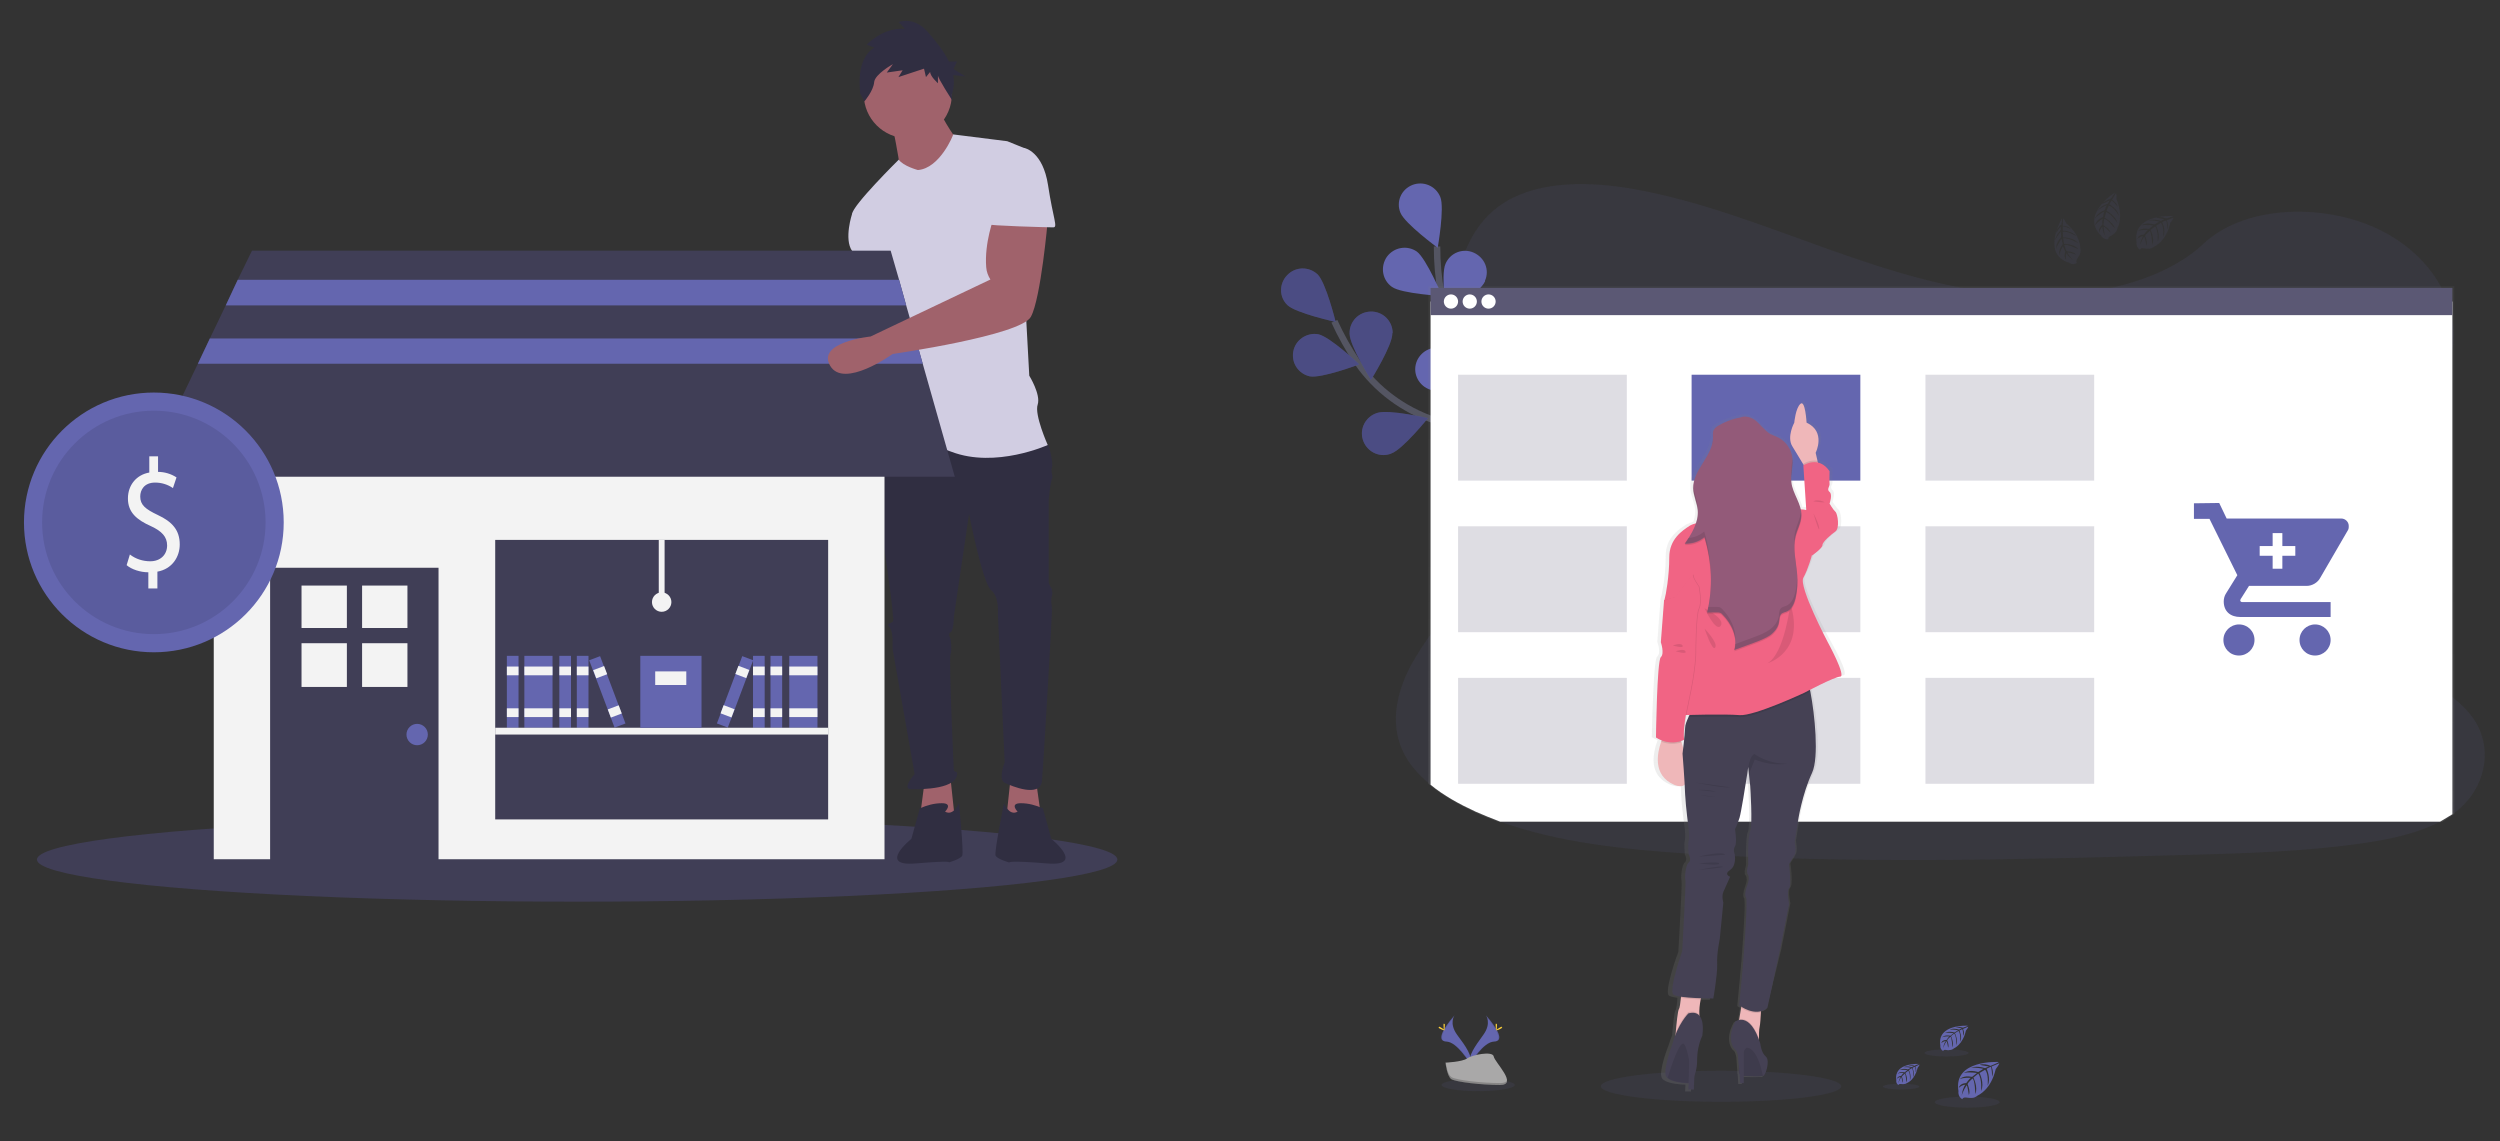 <?xml version="1.0" encoding="utf-8"?>
<!-- Generator: Adobe Illustrator 24.1.2, SVG Export Plug-In . SVG Version: 6.00 Build 0)  -->
<svg version="1.1" id="Layer_1" xmlns="http://www.w3.org/2000/svg" xmlns:xlink="http://www.w3.org/1999/xlink" x="0px" y="0px"
	 viewBox="0 0 771.9 352.3" style="enable-background:new 0 0 771.9 352.3;" xml:space="preserve">
<rect x="0" y="0" width="771.9" height="352.3" fill="#333333" stroke="none"/>
<style type="text/css">
	.st0{fill:#403E56;}
	.st1{fill:#A0626B;}
	.st2{fill:#302E41;}
	.st3{fill:#D1CDE2;}
	.st4{fill:#F3F3F3;}
	.st5{fill:#6466AF;}
	.st6{opacity:0.1;fill:#010101;enable-background:new    ;}
	.st7{opacity:0.1;fill:#6466AF;enable-background:new    ;}
	.st8{fill:none;stroke:#545562;stroke-width:2;stroke-miterlimit:10;}
	.st9{opacity:0.25;fill:#010101;enable-background:new    ;}
	.st10{fill:#FFD139;}
	.st11{fill:#A9A8A8;}
	.st12{opacity:0.2;fill:#010101;enable-background:new    ;}
	.st13{fill:url(#SVGID_1_);}
	.st14{fill:#FFFFFF;}
	.st15{fill:#5B5874;}
	.st16{opacity:0.2;fill:#5B5874;enable-background:new    ;}
	.st17{fill:url(#SVGID_2_);}
	.st18{fill:#EFB7B9;}
	.st19{fill:#F16484;}
	.st20{fill:#454154;}
	.st21{fill:#A2626B;}
	.st22{fill:#935A79;}
	.st23{opacity:0.1;}
	.st24{fill:#010101;}
</style>
<g>
	<ellipse class="st0" cx="178.2" cy="265.4" rx="166.8" ry="13"/>
	<polygon class="st1" points="319.9,241.2 321.5,252.6 310.6,253.7 312.1,239.6 	"/>
	<path class="st1" d="M268.3,83.8c0,0,1,14.1,1,14.6s-7.3,36.5-7.3,36.5s-10.4,19.8,0,19.3c10.4-0.5,7.3-18.8,7.3-18.8l10.9-30.2
		l-4.7-21.4L268.3,83.8z"/>
	<polygon class="st1" points="285.5,241.2 284,252.6 294.9,253.7 293.4,239.6 	"/>
	<path class="st2" d="M273.5,133.8l-2.6,3.6c0,0-1.6,15.6,0,20.8c1.6,5.2,4.7,29.2,4.7,30.7s0.5,2.6,0,3.1c-0.5,0.5-2.1,0.5-1,1.6
		c1,1,1,4.2,1,4.2v2.6l6.8,38.6c0,0-4.2,4.7-1,4.7s14.6,0,14.1-5.2l-1-0.5c0,0-1.6-34.4-1-36c0.5-1.6,0-4.7,0-4.7s-1-1.6,0-2.1
		c1-0.5,1-4.7,1-4.7l4.7-31.8c0,0,4.2,21.4,6.8,23.5c2.6,2.1,2.1,7.3,2.1,7.3l2.1,45.9c0,0-2.1,5.2,0,6.3c2.1,1,10.9,4.7,11.5-0.5
		c0.5-5.2,3.1-50.6,3.1-52.6s-0.5-3.1,0-4.7c0.5-1.6-0.5-1.6,0-1.6s-1-1.6-1-2.6v-25.5c0,0,0.5-5.2,1-6.3c0.5-1-0.5-2.1,0-3.6
		s-1-6.8-1-6.8l-23.5-6.3L273.5,133.8z"/>
	<path class="st2" d="M291.8,250.6c0,0,2.6-2.6-1-2.6c-2.3,0-4.6,0.6-6.8,1.6l-2.6,9.4c0,0-10.7,8.6,1.3,7.6c12-1,10.2-0.3,10.2-0.3
		s3.6-1,4.2-2.1c0.5-1-1-16.2-1-16.2S294.4,252.1,291.8,250.6z"/>
	<path class="st2" d="M314.2,250.6c0,0-2.6-2.6,1-2.6c2.3,0,4.6,0.6,6.8,1.6l2.6,9.4c0,0,10.7,8.6-1.3,7.6c-12-1-11.7-0.3-11.7-0.3
		s-3.6-1-4.2-2.1c-0.5-1,2.6-16.2,2.6-16.2S311.6,252.1,314.2,250.6z"/>
	<circle class="st1" cx="280.3" cy="29.1" r="13.6"/>
	<path class="st1" d="M275.6,39c0,0,2.1,10.4,2.1,12c0,1.6,8.9,6.3,8.9,6.3l9.9-12.5c0,0-6.3-8.9-6.3-10.9L275.6,39z"/>
	<path class="st3" d="M283.4,52.5c0,0-4.5-1.2-5.9-3.2c0,0-14.4,14.2-14.4,16.8l11.5,20.3c0,0,0,7.3,1,7.8c1,0.5,0,0,0,2.1
		c0,2.1-3.1,15.6-2.1,17.7s2.1,0.5,1,3.6c-1,3.1-3.6,19.8-3.6,19.8s9.4-3.1,22.9,2.1c13.6,5.2,29.7-2.1,29.7-2.1s-4.2-9.4-3.1-12.5
		c1-3.1-2.6-8.9-2.6-8.9l-2.6-47.9c0,0,3.6-21.4,1-22.4l-5.2-2.1l-16.7-2.1C294.4,41.6,290.2,52,283.4,52.5z"/>
	<path class="st3" d="M268.3,62.4l-5.2,3.6c0,0-2.6,7.8,0,11.5c2.6,3.6,3.6,8.9,3.6,8.9l10.4-1L268.3,62.4z"/>
	<path class="st2" d="M270,14.7l-2.4-0.9c0,0,4.9-5.4,11.8-4.9l-1.9-2.1c0,0,4.7-1.9,9,3.1c2.2,2.6,4.8,5.6,6.5,9.1h2.5l-1.1,2.3
		l3.7,2.3l-3.8-0.4c0.4,2,0.2,4.1-0.4,6l0.1,1.8c0,0-4.4-6.8-4.4-7.7v2.4c0,0-2.4-2.1-2.4-3.5l-1.3,1.6l-0.6-2.6l-7.9,2.6l1.3-2.1
		l-4.9,0.7l1.9-2.6c0,0-5.6,3.1-5.8,5.6c-0.2,2.6-3,5.9-3,5.9l-1.3-2.4C265.7,28.9,263.8,18.3,270,14.7z"/>
	<rect x="66" y="119.8" class="st4" width="207.1" height="145.5"/>
	<rect x="83.4" y="175.3" class="st0" width="52" height="90.8"/>
	<rect x="93.1" y="180.8" class="st4" width="14" height="13.1"/>
	<rect x="111.8" y="180.8" class="st4" width="14" height="13.1"/>
	<rect x="93.1" y="198.6" class="st4" width="14" height="13.5"/>
	<rect x="111.8" y="198.6" class="st4" width="14" height="13.5"/>
	<circle class="st5" cx="128.8" cy="226.8" r="3.3"/>
	<rect x="152.9" y="166.7" class="st0" width="102.8" height="86.3"/>
	<polygon class="st0" points="294.8,147.2 44.4,147.2 61.1,112.3 64.8,104.5 69.7,94.3 73.4,86.4 77.8,77.4 275,77.4 277.6,86.4 
		279.8,94.3 282.7,104.5 284.9,112.3 	"/>
	<rect x="156.5" y="202.5" class="st5" width="3.6" height="22.2"/>
	<rect x="156.5" y="205.8" class="st4" width="3.6" height="2.7"/>
	<rect x="156.5" y="218.7" class="st4" width="3.6" height="2.7"/>
	<rect x="161.9" y="202.5" class="st5" width="8.7" height="22.2"/>
	<rect x="161.9" y="205.8" class="st4" width="8.7" height="2.7"/>
	<rect x="161.9" y="218.7" class="st4" width="8.7" height="2.7"/>
	<rect x="172.7" y="202.5" class="st5" width="3.6" height="22.2"/>
	<rect x="172.7" y="205.8" class="st4" width="3.6" height="2.7"/>
	<rect x="172.7" y="218.7" class="st4" width="3.6" height="2.7"/>
	<rect x="178.1" y="202.5" class="st5" width="3.6" height="22.2"/>
	<rect x="178.1" y="205.8" class="st4" width="3.6" height="2.7"/>
	<rect x="178.1" y="218.7" class="st4" width="3.6" height="2.7"/>
	
		<rect x="185.6" y="202.5" transform="matrix(0.936 -0.353 0.353 0.936 -63.29 79.847)" class="st5" width="3.6" height="22.2"/>
	
		<rect x="183.4" y="206.2" transform="matrix(0.936 -0.353 0.353 0.936 -61.303 78.654)" class="st4" width="3.6" height="2.7"/>
	
		<rect x="187.9" y="218.3" transform="matrix(0.936 -0.353 0.353 0.936 -65.276 81.039)" class="st4" width="3.6" height="2.7"/>
	<rect x="243.7" y="202.5" class="st5" width="8.7" height="22.2"/>
	<rect x="243.7" y="205.8" class="st4" width="8.7" height="2.7"/>
	<rect x="243.7" y="218.7" class="st4" width="8.7" height="2.7"/>
	<rect x="237.9" y="202.5" class="st5" width="3.6" height="22.2"/>
	<rect x="237.9" y="205.8" class="st4" width="3.6" height="2.7"/>
	<rect x="237.9" y="218.7" class="st4" width="3.6" height="2.7"/>
	<rect x="232.5" y="202.5" class="st5" width="3.6" height="22.2"/>
	<rect x="232.5" y="205.8" class="st4" width="3.6" height="2.7"/>
	<rect x="232.5" y="218.7" class="st4" width="3.6" height="2.7"/>
	
		<rect x="215.7" y="211.8" transform="matrix(0.353 -0.936 0.936 0.353 -53.04 350.499)" class="st5" width="22.2" height="3.6"/>
	
		<rect x="227.8" y="205.7" transform="matrix(0.353 -0.936 0.936 0.353 -45.906 348.717)" class="st4" width="2.7" height="3.6"/>
	
		<rect x="223.2" y="217.8" transform="matrix(0.353 -0.936 0.936 0.353 -60.174 352.28)" class="st4" width="2.7" height="3.6"/>
	<rect x="152.9" y="224.7" class="st4" width="102.8" height="2.1"/>
	<rect x="197.7" y="202.5" class="st5" width="18.9" height="22.2"/>
	<rect x="202.3" y="207.3" class="st4" width="9.6" height="4.2"/>
	<rect x="203.4" y="166.7" class="st4" width="1.8" height="19.2"/>
	<circle class="st4" cx="204.3" cy="185.9" r="3"/>
	<polygon class="st5" points="279.8,94.3 69.7,94.3 73.4,86.4 277.6,86.4 	"/>
	<polygon class="st5" points="284.9,112.3 61.1,112.3 64.8,104.5 282.7,104.5 	"/>
	<path class="st1" d="M306.9,67.1c0,0-3,7.8-2.4,15.4c0.1,1.4,0.6,2.7,1.3,3.8l0,0l-37,17.6c0,0-16.7,1.7-12.5,9
		c4.2,7.3,19.3-3.6,19.3-3.6s39.6-5.7,42.7-11.5c3.1-5.7,5.2-29.7,5.2-29.7L306.9,67.1z"/>
	<path class="st3" d="M308.5,45.7h7.8c0,0,5.7,1,7.3,11.5s3.1,13,1.6,13s-20.3-0.5-20.3-1C304.8,68.7,308.5,45.7,308.5,45.7z"/>
	<circle class="st5" cx="47.5" cy="161.3" r="40.1"/>
	<circle class="st6" cx="47.5" cy="161.3" r="34.5"/>
	<path class="st4" d="M45.8,181.7v-5c-2.5,0-5.2-0.9-6.7-2.2l1-3.3c1.8,1.4,4,2.1,6.3,2.1c3.1,0,5.2-2,5.2-4.9
		c0-2.7-1.7-4.4-4.9-5.9c-4.5-2-7.2-4.3-7.2-8.6c0-4.1,2.6-7.3,6.6-8v-5h2.7v4.8c2,0,4,0.6,5.7,1.7l-1.1,3.3
		c-1.6-1.1-3.5-1.7-5.5-1.7c-3.4,0-4.6,2.3-4.6,4.3c0,2.6,1.6,3.9,5.4,5.7c4.5,2.1,6.8,4.7,6.8,9.1c0,3.9-2.4,7.6-6.9,8.4v5.2H45.8z
		"/>
</g>
<g>
	<path class="st7" d="M758.2,250.7c-0.3,0.2-0.6,0.5-1,0.7c-1.2,0.9-2.5,1.6-3.8,2.3c-6.9,3.6-15.3,5.4-23.5,6.6
		c-18.5,2.7-37.3,3.2-56.1,3.7c-50.7,1.4-101.5,2.8-152.1-0.4c-20-1.3-40.4-3.4-58.5-9.9c-2.6-0.9-5.1-2-7.6-3.1
		c-5-2.3-9.9-5-13.9-8.3c-3.8-3.1-6.9-6.6-8.7-10.7c-3.8-8.4-1.8-17.8,2.6-26.1c1.8-3.3,3.9-6.5,6.1-9.6c3.4-4.6,7.1-9.1,10.5-13.8
		c12.1-16.5,20-37.3,8.8-54.2c-3.2-4.9-7.8-9.1-10.4-14.2c-3.3-6.5-3.1-13.7-2-20.7c0.1-0.9,0.3-1.8,0.4-2.6
		c1.8-10.4,5.2-21.5,15.7-28c10.9-6.7,26.4-6.4,39.9-4c21,3.8,40.4,11.6,60.1,18.6s40.1,13.5,61.7,14.2c19,0.6,41.2-4,53.9-15.9
		c12.3-11.6,35.3-12.5,51.9-5.5c11.4,4.8,19.9,13.4,23.5,23.2c0.7,2,1.3,4,1.6,6c0.3,1.9,0.4,3.8,0.3,5.7c0,0.9-0.1,1.9-0.3,2.8
		c-2.8,19.2-22.8,34.3-34.9,51.5c-5.9,8.4-10.1,18.4-6,27.5c6.2,13.8,27.9,18.6,41,28.9c2.5,1.9,4.6,4.1,6.4,6.6
		C769.9,231.1,767.6,243.4,758.2,250.7z"/>
	<g id="d00831fc-a64a-413c-b5dd-d7bd6eafa01d">
		<path class="st8" d="M481.4,164.8c0,0-15.3-27.1-38.4-35c-9.7-3.3-18.1-9.5-23.9-17.9c-2.7-4-5.1-8.3-7.1-12.7"/>
		<path class="st5" d="M397.5,94.2c2.6,2.5,14.9,5.2,14.9,5.2s-3-12.2-5.6-14.7c-2.7-2.5-6.9-2.4-9.4,0.3
			C394.9,87.6,394.9,91.7,397.5,94.2L397.5,94.2z"/>
		<path class="st5" d="M404.4,116.2c3.6,0.7,15.3-3.7,15.3-3.7s-9.1-8.6-12.7-9.3c-3.6-0.6-7.1,1.8-7.7,5.4
			C398.7,112.1,400.9,115.4,404.4,116.2L404.4,116.2z"/>
		<path class="st5" d="M429.6,140c3.5-1.2,11.3-10.9,11.3-10.9s-12.2-2.8-15.7-1.6c-3.5,1.1-5.5,4.8-4.4,8.3
			c1.1,3.5,4.8,5.5,8.3,4.4C429.3,140.1,429.5,140.1,429.6,140L429.6,140z"/>
		<path class="st5" d="M452.8,153.8c3.6-0.6,13-8.9,13-8.9s-11.6-4.8-15.2-4.2c-3.6,0.6-6.1,4-5.5,7.6
			C445.7,151.9,449.1,154.3,452.8,153.8L452.8,153.8z"/>
		<path class="st5" d="M429.9,103c0,3.7-6.6,14.3-6.6,14.3s-6.6-10.6-6.6-14.3c-0.1-3.7,2.8-6.7,6.5-6.8c3.7-0.1,6.7,2.8,6.8,6.5
			C429.9,102.8,429.9,102.9,429.9,103L429.9,103z"/>
		<path class="st5" d="M456.8,119.4c-1.1,3.5-10.6,11.7-10.6,11.7s-3.2-12.1-2.1-15.7c1.2-3.4,5.1-5.2,8.5-4
			C455.8,112.6,457.6,116,456.8,119.4L456.8,119.4z"/>
		<path class="st5" d="M480.7,138.9c-0.5,3.6-8.5,13.3-8.5,13.3s-5.2-11.4-4.7-15c0.5-3.6,3.9-6.1,7.5-5.6
			C478.7,132.1,481.1,135.3,480.7,138.9L480.7,138.9z"/>
		<path class="st9" d="M397.5,94.2c2.6,2.5,14.9,5.2,14.9,5.2s-3-12.2-5.6-14.7c-2.7-2.5-6.9-2.4-9.4,0.3
			C394.9,87.6,394.9,91.7,397.5,94.2L397.5,94.2z"/>
		<path class="st9" d="M404.4,116.2c3.6,0.7,15.3-3.7,15.3-3.7s-9.1-8.6-12.7-9.3c-3.6-0.6-7.1,1.8-7.7,5.4
			C398.7,112.1,400.9,115.4,404.4,116.2L404.4,116.2z"/>
		<path class="st9" d="M429.6,140c3.5-1.2,11.3-10.9,11.3-10.9s-12.2-2.8-15.7-1.6c-3.5,1.1-5.5,4.8-4.4,8.3
			c1.1,3.5,4.8,5.5,8.3,4.4C429.3,140.1,429.5,140.1,429.6,140L429.6,140z"/>
		<path class="st9" d="M452.8,153.8c3.6-0.6,13-8.9,13-8.9s-11.6-4.8-15.2-4.2c-3.6,0.6-6.1,4-5.5,7.6
			C445.7,151.9,449.1,154.3,452.8,153.8L452.8,153.8z"/>
		<path class="st9" d="M429.9,103c0,3.7-6.6,14.3-6.6,14.3s-6.6-10.6-6.6-14.3c-0.1-3.7,2.8-6.7,6.5-6.8c3.7-0.1,6.7,2.8,6.8,6.5
			C429.9,102.8,429.9,102.9,429.9,103L429.9,103z"/>
		<path class="st9" d="M456.8,119.4c-1.1,3.5-10.6,11.7-10.6,11.7s-3.2-12.1-2.1-15.7c1.2-3.4,5.1-5.2,8.5-4
			C455.8,112.6,457.6,116,456.8,119.4L456.8,119.4z"/>
		<path class="st9" d="M480.7,138.9c-0.5,3.6-8.5,13.3-8.5,13.3s-5.2-11.4-4.7-15c0.5-3.6,3.9-6.1,7.5-5.6
			C478.7,132.1,481.1,135.3,480.7,138.9L480.7,138.9z"/>
		<path class="st8" d="M480.5,164.2c0,0-3-31-20.9-47.5c-7.5-6.9-12.8-16-14.6-26.1c-0.9-4.8-1.3-9.6-1.3-14.5"/>
		<path class="st5" d="M432.4,65.7c1.4,3.4,11.5,10.8,11.5,10.8s2.2-12.3,0.8-15.7c-1.4-3.4-5.2-5-8.6-3.7
			C432.6,58.5,431,62.3,432.4,65.7L432.4,65.7z"/>
		<path class="st5" d="M429.8,88.6c3,2.1,15.5,2.8,15.5,2.8s-4.9-11.5-7.8-13.7c-3-2.1-7.1-1.4-9.3,1.6
			C426.1,82.4,426.8,86.5,429.8,88.6z"/>
		<path class="st5" d="M443.2,120.6c3.7,0.3,14.8-5.4,14.8-5.4s-10-7.5-13.7-7.8c-3.6-0.4-6.9,2.3-7.3,5.9c-0.4,3.6,2.3,6.9,5.9,7.3
			C443,120.6,443.1,120.6,443.2,120.6L443.2,120.6z"/>
		<path class="st5" d="M458.8,142.6c3.5,0.9,15.5-2.8,15.5-2.8s-8.6-9.1-12.2-10c-3.6-0.9-7.1,1.3-8,4.9
			C453.3,138.1,455.4,141.6,458.8,142.6L458.8,142.6z"/>
		<path class="st5" d="M458.5,86.9c-1.5,3.4-11.9,10.4-11.9,10.4s-1.8-12.4-0.3-15.8c1.4-3.4,5.3-5,8.7-3.5s5,5.3,3.5,8.7
			C458.6,86.8,458.5,86.8,458.5,86.9z"/>
		<path class="st5" d="M476.4,112.8c-2.4,2.8-14.4,6.4-14.4,6.4s2-12.4,4.4-15.1c2.4-2.8,6.6-3,9.4-0.6S478.8,110,476.4,112.8z"/>
		<path class="st5" d="M490.4,140.3c-1.9,3.1-13.1,8.7-13.1,8.7s-0.1-12.5,1.8-15.7c1.9-3.1,6-4.1,9.1-2.2
			C491.3,133.1,492.3,137.2,490.4,140.3L490.4,140.3z"/>
	</g>
	<ellipse class="st7" cx="531.4" cy="335.4" rx="37.1" ry="4.8"/>
	<g id="_x35_cfdbbb0-8197-4f02-a5fd-2740d54b5dec">
		<ellipse class="st7" cx="456.4" cy="335" rx="11.3" ry="1.9"/>
		<path class="st5" d="M458.8,313.5c0,0,1.8,2.4-0.8,6s-4.9,6.7-4,8.9c0,0,4-6.7,7.3-6.8C464.6,321.5,462.4,317.6,458.8,313.5z"/>
		<path class="st6" d="M458.8,313.5c0.2,0.2,0.3,0.5,0.4,0.8c3.2,3.8,4.9,7.3,1.8,7.4c-2.9,0.1-6.3,5.2-7.1,6.5
			c0,0.1,0.1,0.2,0.1,0.3c0,0,4-6.7,7.3-6.8C464.6,321.5,462.4,317.6,458.8,313.5z"/>
		<path class="st10" d="M462.2,316.6c0,0.8-0.1,1.5-0.2,1.5s-0.2-0.7-0.2-1.5c0-0.9,0.1-0.4,0.2-0.4
			C462.1,316.1,462.2,315.7,462.2,316.6z"/>
		<path class="st10" d="M463.4,317.6c-0.7,0.4-1.4,0.6-1.4,0.5c-0.1-0.1,0.5-0.5,1.2-0.9c0.7-0.4,0.4-0.1,0.5,0
			S464.1,317.2,463.4,317.6z"/>
		<path class="st5" d="M449.1,313.5c0,0-1.8,2.4,0.8,6c2.7,3.6,4.9,6.7,4,8.9c0,0-4-6.7-7.3-6.8
			C443.4,321.5,445.5,317.6,449.1,313.5z"/>
		<path class="st6" d="M449.1,313.5c-0.2,0.2-0.3,0.5-0.4,0.8c-3.2,3.8-4.9,7.3-1.8,7.4c2.9,0.1,6.3,5.2,7.1,6.5
			c0,0.1-0.1,0.2-0.1,0.3c0,0-4-6.7-7.3-6.8C443.4,321.5,445.5,317.6,449.1,313.5z"/>
		<path class="st10" d="M445.7,316.6c0,0.8,0.1,1.5,0.2,1.5s0.2-0.7,0.2-1.5c0-0.9-0.1-0.4-0.2-0.4S445.7,315.7,445.7,316.6z"/>
		<path class="st10" d="M444.6,317.6c0.7,0.4,1.4,0.6,1.4,0.5c0.1-0.1-0.5-0.5-1.2-0.9c-0.7-0.4-0.4-0.1-0.5,0
			S443.8,317.2,444.6,317.6z"/>
		<path class="st11" d="M446.3,328.1c0,0,5.1-0.2,6.7-1.3c1.5-1.1,7.9-2.4,8.2-0.6s7.7,8.8,1.9,8.8c-5.8,0-13.4-0.9-15-1.8
			C446.7,332.2,446.3,328.1,446.3,328.1z"/>
		<path class="st12" d="M463.2,334.4c-5.8,0-13.4-0.9-15-1.8c-1.2-0.7-1.6-3.3-1.8-4.5h-0.2c0,0,0.3,4.1,1.9,5.1
			c1.5,0.9,9.2,1.9,15,1.8c1.7,0,2.2-0.6,2.2-1.5C465.1,334.1,464.5,334.4,463.2,334.4z"/>
		<path class="st5" d="M617.1,327.9c0,0-14.1-0.8-12.4,9c0,0-0.3,1.7,1.2,2.5c0,0,0-0.7,1.4-0.5c0.5,0.1,1,0.1,1.5,0.1
			c0.7,0,1.3-0.3,1.9-0.8l0,0c0,0,4-1.6,5.5-8.1c0,0,1.1-1.4,1.1-1.8l-2.4,1c0,0,0.8,1.7,0.2,3.1c0,0-0.1-3.1-0.5-3
			c-0.1,0-1.2,0.6-1.2,0.6s1.4,3,0.3,5.2c0,0,0.4-3.7-0.8-4.9l-1.7,1c0,0,1.6,3.1,0.5,5.6c0,0,0.3-3.9-0.9-5.4l-1.5,1.2
			c0,0,1.5,3,0.6,5.1c0,0-0.1-4.5-0.9-4.8c0,0-1.3,1.2-1.5,1.7c0,0,1,2.2,0.4,3.4c0,0-0.4-3-0.7-3c0,0-1.3,2-1.5,3.3
			c0,0,0.1-2,1.1-3.5c-0.8,0.1-1.5,0.5-2,1c0,0,0.2-1.4,2.3-1.5c0,0,1.1-1.5,1.4-1.6c0,0-2.1-0.2-3.4,0.4c0,0,1.1-1.3,3.8-0.7
			l1.5-1.2c0,0-2.8-0.4-4,0c0,0,1.4-1.2,4.4-0.3l1.6-1c0,0-2.4-0.5-3.8-0.3c0,0,1.5-0.8,4.3,0.1l1.2-0.5c0,0-1.8-0.3-2.3-0.4
			c-0.5-0.1-0.5-0.2-0.5-0.2c1.1-0.2,2.3-0.1,3.3,0.4C614.7,329,617.2,328.1,617.1,327.9z"/>
		<ellipse class="st7" cx="607.4" cy="340.3" rx="10" ry="1.7"/>
		<path class="st5" d="M592.5,328.5c0,0-7.9-0.5-7,5.1c-0.1,0.6,0.2,1.2,0.7,1.4c0,0,0-0.4,0.8-0.3c0.3,0,0.6,0.1,0.9,0
			c0.4,0,0.8-0.2,1.1-0.4l0,0c0,0,2.2-0.9,3.1-4.6c0,0,0.6-0.8,0.6-1l-1.3,0.6c0,0,0.5,1,0.1,1.8c0,0,0-1.7-0.3-1.7
			c-0.1,0-0.7,0.3-0.7,0.3s0.8,1.7,0.2,2.9c0,0,0.2-2.1-0.4-2.8l-0.9,0.6c0,0,0.9,1.7,0.3,3.2c0,0,0.2-2.2-0.5-3l-0.9,0.7
			c0,0,0.9,1.7,0.3,2.9c0,0-0.1-2.5-0.5-2.7c-0.3,0.3-0.6,0.6-0.9,0.9c0,0,0.6,1.2,0.2,1.9c0,0-0.2-1.7-0.4-1.7c0,0-0.7,1.1-0.8,1.9
			c0-0.7,0.3-1.4,0.6-2c-0.4,0.1-0.8,0.3-1.1,0.6c0,0,0.1-0.8,1.3-0.9c0,0,0.6-0.8,0.8-0.9c0,0-1.2-0.1-1.9,0.2c0,0,0.6-0.7,2.2-0.4
			l0.8-0.7c0,0-1.6-0.2-2.3,0c0,0,0.8-0.7,2.5-0.2l0.9-0.5c-0.7-0.2-1.4-0.2-2.2-0.2c0,0,0.8-0.5,2.4,0l0.7-0.3c0,0-1-0.2-1.3-0.2
			c-0.3,0-0.3-0.1-0.3-0.1c0.6-0.1,1.3,0,1.9,0.2C591.1,329,592.5,328.5,592.5,328.5z"/>
		<ellipse class="st7" cx="587" cy="335.5" rx="5.6" ry="0.9"/>
		<path class="st5" d="M607.6,316.7c0,0-9.6-0.6-8.5,6.1c-0.1,0.7,0.2,1.4,0.9,1.7c0,0,0-0.5,1-0.3c0.3,0.1,0.7,0.1,1,0
			c0.5,0,0.9-0.2,1.3-0.5l0,0c0,0,2.7-1.1,3.7-5.5c0,0,0.8-1,0.7-1.2l-1.6,0.7c0,0,0.6,1.2,0.1,2.1c0,0-0.1-2.1-0.4-2
			c-0.1,0-0.8,0.4-0.8,0.4s1,2,0.2,3.5c0,0,0.3-2.5-0.5-3.4l-1.1,0.7c0,0,1.1,2.1,0.4,3.8c0,0,0.2-2.6-0.6-3.7l-1,0.8
			c0,0,1,2.1,0.4,3.5c0,0-0.1-3.1-0.6-3.3c0,0-0.9,0.8-1,1.1c0,0,0.7,1.5,0.3,2.3c0,0-0.3-2-0.5-2c0,0-0.9,1.3-1,2.3
			c0-0.9,0.3-1.7,0.8-2.4c-0.5,0.1-1,0.3-1.4,0.7c0,0,0.1-1,1.6-1c0,0,0.7-1,0.9-1.1c0,0-1.5-0.1-2.3,0.3c0,0,0.8-0.9,2.6-0.5l1-0.8
			c0,0-1.9-0.3-2.7,0c0,0,0.9-0.8,3-0.2l1.1-0.7c0,0-1.6-0.3-2.6-0.2c0,0,1-0.6,2.9,0l0.8-0.4c0,0-1.2-0.2-1.5-0.3
			c-0.3,0-0.4-0.1-0.4-0.1c0.8-0.1,1.5,0,2.2,0.2C605.9,317.4,607.6,316.8,607.6,316.7z"/>
		<ellipse class="st7" cx="601" cy="325.1" rx="6.8" ry="1.1"/>
	</g>
	<g id="_x31_cf578eb-5ffb-4cd7-95b8-45aaaddab7e0">
		
			<linearGradient id="SVGID_1_" gradientUnits="userSpaceOnUse" x1="641.298" y1="74.055" x2="641.298" y2="239.308" gradientTransform="matrix(1 0 0 -1 -41.9 327.728)">
			<stop  offset="0" style="stop-color:#818181;stop-opacity:0.25"/>
			<stop  offset="0.54" style="stop-color:#818181;stop-opacity:0.12"/>
			<stop  offset="1" style="stop-color:#818181;stop-opacity:0.1"/>
		</linearGradient>
		<path class="st13" d="M757.8,251.3V88.4H441V242c4,3.4,8.9,6.2,14,8.6c2.5,1.2,5.1,2.2,7.7,3.2H754L757.8,251.3z"/>
		<path class="st14" d="M757.2,251.4V93.1H441.7v149.2c4,3.3,8.9,6,13.9,8.3c2.5,1.1,5,2.1,7.6,3.1h290.2L757.2,251.4z"/>
		<rect x="441.7" y="88.9" class="st15" width="315.5" height="8.4"/>
	</g>
	<g id="_x36_703b009-63cb-4af0-a0d7-9948e224c180">
		<circle class="st14" cx="448" cy="93.1" r="2.2"/>
		<circle class="st14" cx="453.8" cy="93.1" r="2.2"/>
		<circle class="st14" cx="459.6" cy="93.1" r="2.2"/>
	</g>
	<g id="_x38_c4e1fb4-b9ff-4530-b767-610e84618ea6">
		<rect x="522.3" y="115.7" class="st5" width="52.1" height="32.7"/>
		<rect x="450.2" y="115.7" class="st16" width="52.1" height="32.7"/>
		<rect x="594.5" y="115.7" class="st16" width="52.1" height="32.7"/>
		<rect x="450.2" y="162.5" class="st16" width="52.1" height="32.7"/>
		<rect x="522.3" y="162.5" class="st16" width="52.1" height="32.7"/>
		<rect x="594.5" y="162.5" class="st16" width="52.1" height="32.7"/>
		<rect x="450.2" y="209.3" class="st16" width="52.1" height="32.7"/>
		<rect x="522.3" y="209.3" class="st16" width="52.1" height="32.7"/>
		<rect x="594.5" y="209.3" class="st16" width="52.1" height="32.7"/>
	</g>
	<g id="_x32_796dd85-6618-42ad-b8a0-d6b4cc80ab2d">
		
			<linearGradient id="SVGID_2_" gradientUnits="userSpaceOnUse" x1="581.789" y1="-8.692" x2="581.789" y2="203.896" gradientTransform="matrix(1 0 0 -1 -41.9 327.728)">
			<stop  offset="0" style="stop-color:#818181;stop-opacity:0.25"/>
			<stop  offset="0.54" style="stop-color:#818181;stop-opacity:0.12"/>
			<stop  offset="1" style="stop-color:#818181;stop-opacity:0.1"/>
		</linearGradient>
		<path class="st17" d="M565.1,197.7c0,0-9.4-17.1-7.8-19.9c1.6-2.8,2.7-6.8,2.7-6.8s3.5-2.4,3.5-3.3s2.7-3.2,4.2-4.2
			c1.4-1,0.7-5.6,0-6.1c-0.7-0.6-1.9-2.5-1.9-2.5s1-2.8,0-3.6c-1-0.8,0.1-1.7,0-2.5s0-3.9,0-3.9c-1.2-1.6-2.5-2.4-3.7-2.7l-0.1-0.4
			l-0.6-2.6c0,0,3-5.7-1.9-8.8c-0.3-0.2-0.7-0.4-1.1-0.6c0,0,0-0.1,0-0.4c-0.1-0.9-0.3-3-0.7-4.4c-0.3-0.8-0.6-1.3-1-1.2
			c-0.1,0-0.2,0.1-0.3,0.2c-0.2,0.2-0.4,0.4-0.5,0.6l0,0c0,0,0,0,0,0l0,0c-0.6,1-0.9,2.1-1.1,3.2c-0.1,0.7-0.3,1.3-0.3,2l0,0
			c-0.2,0.4-0.4,0.8-0.6,1.2c-0.6,1.5-1.3,4.2,0,6.1c1.1,1.7,2.5,4,3.5,5.6l0,0.1l0.1,0.1l-0.1,0.1v0.3l0.1,1.4l0.8,12.1
			c-0.2-0.1-0.5-0.1-0.7-0.2c-0.4-0.1-0.7-0.1-1.1-0.1c-0.7-2.8-2.6-5.3-3-8.2c0-0.3-0.1-0.6-0.1-0.9c0-1.8,0.5-3.6,0.4-5.4
			c0-0.3,0-0.7,0-1l0,0c0-0.1,0-0.2,0-0.3c-0.4-2.7-2-5-4.5-6.2c-0.8-0.4-1.7-0.7-2.6-1.1c-1.9-1.1-3.1-3-4.8-4.3
			c-1.3-1-3.2-1.5-4.6-1c-0.8,0.1-1.5,0.3-2.2,0.5l0,0c-1.8,0.5-3.5,1.2-5.1,2.1c-0.2,0.1-0.4,0.3-0.6,0.4c-0.5,0.3-0.8,0.7-1,1.2
			c-0.1,0.4-0.2,0.9-0.2,1.3c0,0.3,0,0.6,0,1c-0.1,5.3-5.8,9.5-6.3,14.7c0,0.1,0,0.2,0,0.4c0,0,0,0.1,0,0.1c0,0.1,0,0.3,0,0.5l0,0
			c0,0.1,0,0.1,0,0.2s0,0.1,0,0.2c0.1,2.3,1.3,4.4,1.5,6.7c0,0.2,0,0.4,0,0.6c0,1-0.2,2.1-0.6,3.1c-0.7,0.2-1.4,0.5-2.1,0.8
			c-1.7,1.1-4.9,3.1-6,6.8c-0.3,1-0.4,2-0.4,3c0,3.6-0.3,7.1-1,10.6c-0.1,0.9-0.3,1.8-0.6,2.6c0,0.1,0,0.2,0,0.3l-0.7,9l-0.1,1.6
			l-0.2,2.3c0,0,0,0.1,0.1,0.4c0.1,0.3,0.2,0.7,0.3,1c0.2,0.8,0.2,1.6,0.1,2.3c-0.1,0.3-0.2,0.6-0.5,0.9c0,0,0,0-0.1,0.1
			c-0.2,0.3-0.4,1.1-0.5,2.3c-0.1,0.5-0.1,1-0.2,1.6c-0.3,3.5-0.5,8.9-0.7,13.2c-0.1,4.3-0.2,7.7-0.2,7.7c0.6,0.4,1.2,0.7,1.8,0.9
			c0,0.1-0.1,0.2-0.1,0.4c-0.6,1.5-0.9,3-1.1,4.6c-0.3,3.3,0.6,6.9,5.2,8.8c0.3,0.1,0.6,0.2,0.9,0.3c1,0.3,1.7,0.2,2.3-0.1
			c0,0.2,0,0.4,0,0.6c0,0.8,0.1,1.6,0.1,2.2c0.1,3.9,1.1,10.7,1.1,10.7s0.3,2.8,0,3.6c-0.3,0.8,0,4.2,0,4.2s1,1.7,0,2.5
			c-1,0.8-1.3,5-1,5.6c0,0,0,0,0,0.1c0.2,1.4-1,21.9-1,21.9s-1.2,3.1-2.1,6.4c-0.9,3.2-1.6,6.5-0.8,7.1c0.4,0.3,1.4,0.5,2.6,0.7
			c0,0.1,0,0.3,0,0.4c-0.1,1.5-0.3,3.1-0.6,3.5c-0.4,0.6-0.8,5-1,7.3l0,0.3c-0.4,1-0.8,2.1-1.1,3.1c0,0-3.2,8-2.1,10.1
			c0.1,0.2,0.2,0.4,0.4,0.5l0,0c0,0,0.1,0.1,0.1,0.1c1.5,1.2,5.4,1.5,6.8,1.5l-0.1,2v0.1h1.8v0c0-0.2,0-1.4,0.1-2.9
			c0-0.3,0-0.6,0-0.9c0-0.2,0-0.5,0-0.7c0.5-1.4,0.8-2.9,0.8-4.4c0-1.7,0.2-3.5,0.7-5.2c0.2-0.9,0.5-1.7,0.9-2.5c0,0,0.6-3-0.2-5.1
			c-0.2-0.4-0.4-0.8-0.7-1.2c0-0.1,0-0.1,0-0.2s0-0.2,0-0.2s0-0.1,0-0.2c0-1.4,0.1-2.9,0.4-4.3c0,0,0,0,0-0.1c0-0.1,0.1-0.2,0.1-0.3
			l0-0.1l0.6,0c1.8,0,3.1,0,3.1,0s1.4-7.4,1.3-10.6c0-0.1,0-0.3,0-0.4c0-3.2,0.9-7.5,0.9-7.5l1.2-11.3c0,0-0.6-2,0-3.3
			c0.4-0.9,1.1-2.5,1.6-3.6c0.2-0.5,0.4-0.9,0.5-1.1l0-0.1c-0.2-0.1-0.4-0.1-0.5-0.3l0,0c-0.5-0.3-0.9-0.9,0.5-1.8
			c2.2-1.4,1.4-4.9,1.4-4.9s-0.6-1.3,0.1-2.4s0-5.3,0-5.3c0.6-1.1,1.1-2.3,1.5-3.5c0.5-1.7,1.9-9.8,2.5-13.7
			c0.2-1.3,0.3-2.1,0.3-2.1l0,0.2l0,0.2l0,0l0.2,1.9l0,0.2l0.3,3.5c0,0,0.7,9.2,0.2,12.8c0,0,0,0,0,0.1c0,0.4-0.1,0.7-0.2,1.1
			c-0.8,1.7-0.6,8.6-0.6,10.1c0,0.1,0,0.2,0,0.3s-0.5,1.4-0.4,2.4l0,0c0,0.3,0.1,0.5,0.3,0.7c0.2,0.3,0.3,0.7,0.3,1.1v0
			c0,0.2,0,0.3,0,0.5c-0.1,0.6-0.3,1.3-0.5,1.9c0,0-0.8,2-0.5,3.1l0,0c0,0.1,0.1,0.3,0.2,0.4c0.1,0.1,0.1,0.3,0.1,0.4c0,0,0,0,0,0
			c0.3,2.2-0.4,12.1-0.8,17.5c-0.2,2.1-0.3,3.6-0.3,3.6l-1.1,11.8l0.1,0.1c0.1,0.1,0.4,0.3,0.7,0.4c0,0,0,0,0,0l0,0.4
			c-0.2,1.1-0.4,2.5-0.6,3.5c0,0.1,0,0.1-0.1,0.2c-0.4,0.1-0.9,0.2-1.2,0.5c-2.4,4.3-1.4,7.7,0,8.7c0.4,0.3,0.6,1.1,0.8,2l0.3,4.3
			c0,0.2,0,0.3,0,0.5c0,0.1,0,0.3,0.1,0.4l0.1,1.3l0.1,1.8h1.1v-2.2h0.1c1.7,0.1,4.6,0.1,5.8,0h0c0.1,0,0.2,0,0.3,0
			c0.1,0,0.1,0,0.2-0.1c0.6-0.3,2.3-4.9,0.8-5.9c-1.5-1-1.8-4-1.8-4c-0.1-0.4-0.3-0.8-0.4-1.1c0-0.1,0-0.1,0-0.2c0-1.4,0-3,0.2-3.8
			c0.2-0.9,0.3-2.9,0.4-4.6c0-0.1,0-0.3,0-0.4v0c0.3-0.1,0.5-0.1,0.7-0.2l0.1,0c0.4-0.2,0.9-0.4,1.2-0.7L550,293l0.4-2.1l2.4-12
			c0,0-0.9-4.2,0-4.9c0.3-0.3,0.4-1.3,0.4-2.6c0-2.2-0.4-4.9-0.4-4.9s1.2-1.8,1.7-2.9c0.6-1.1,0-4,0-4l1.1-6.7c0,0,1.3-7.9,4.5-14.6
			c2.3-4.9,0.8-18.2-0.7-25.2c0-0.2-0.1-0.4-0.1-0.5v0c0.7-0.4,1.6-0.8,2.5-1.2l0.4-0.2c1.2-0.6,2.4-1.1,3.6-1.6l0.1,0
			c0.8-0.4,1.6-0.7,2.5-0.9c0.2-0.1,0.5-0.1,0.8-0.2C571.2,208.3,565.1,197.7,565.1,197.7z M520.1,220.3h0.6
			c-0.1,0.1-0.1,0.3-0.2,0.4c0,0.1-0.1,0.2-0.1,0.2c-0.2,0.5-0.4,0.9-0.6,1.4c0.1-0.5,0.1-1,0.2-1.6
			C520,220.6,520,220.5,520.1,220.3z M518.4,229C518.4,229,518.4,229,518.4,229l0-0.2c0-0.1-0.1-0.2-0.1-0.3
			c0.2-0.1,0.4-0.1,0.6-0.2h0c0,0,0,0.1,0,0.1c0,0.2,0,0.3-0.1,0.5l0,0c0,0,0,0,0,0.1c0,0.1,0,0.2,0,0.4c0,0.2-0.1,0.5-0.1,0.7
			c-0.1-0.2-0.1-0.4-0.2-0.6C518.5,229.2,518.5,229.1,518.4,229L518.4,229z"/>
		<path class="st18" d="M561.7,144.3l-3.6,1.3l-1.3-2.2c-1-1.7-2.4-3.9-3.4-5.6c-1.8-2.9,0.6-7.3,0.6-7.3s0.4-4.5,1.9-5.8
			c1.5-1.4,1.9,5.8,1.9,5.8c6.1,2.8,2.8,9.3,2.8,9.3l0.6,2.6L561.7,144.3z"/>
		<path class="st6" d="M561.7,144.3l-3.6,1.3l-1.3-2.2v-0.2c0,0,2.1-1.4,4.5-0.9L561.7,144.3z"/>
		<path class="st19" d="M555.9,158.9l1.8-1.5l-0.9-13.7c0,0,4.7-3.2,8.1,1.8c0,0-0.1,3.1,0,3.9c0.1,0.8-1,1.7,0,2.5
			c1,0.8,0,3.6,0,3.6s1.1,1.9,1.8,2.5c0.7,0.6,1.4,5.1,0,6.1c-1.4,1-4,3.2-4,4.2c0,1-3.3,3.3-3.3,3.3l-2.9-3.9L555.9,158.9z"/>
		<path class="st18" d="M516.9,242.3c-6.7-2.9-5.2-9.8-4-13.3c0.3-0.7,0.5-1.4,0.9-2.1l3.8-2.3c0,0,0.8,2,1.6,4.6
			C521.1,235.3,523.3,245,516.9,242.3z"/>
		<path class="st18" d="M526.1,305.8c-0.5,0.9-0.8,1.8-1,2.8c-0.3,1.6-0.5,3.2-0.4,4.8c0,1.1,0.1,1.8,0.1,1.8l-7.5,5.1
			c0,0,0-0.6,0.1-1.5c0.2-2.4,0.6-6.7,1-7.3c0.3-0.4,0.4-2,0.6-3.4c0.1-1.5,0.2-2.8,0.2-2.8S528.2,302,526.1,305.8z"/>
		<path class="st18" d="M543.8,309.5c0,0,0,1.4-0.1,3.1s-0.2,3.6-0.4,4.5c-0.2,0.8-0.2,2.4-0.2,3.8c0,1.7,0.2,3.2,0.2,3.2
			s-7.6-7.2-6.9-7.8c0.2-0.2,0.4-0.8,0.6-1.6c0.2-1,0.4-2.3,0.6-3.5c0.2-1.3,0.3-2.4,0.3-2.4L543.8,309.5z"/>
		<path class="st6" d="M526.1,305.8c-0.5,0.9-0.8,1.8-1,2.8c-2-0.1-4.1-0.2-6.1-0.5c0.1-1.4,0.2-2.8,0.2-2.8S528.2,302,526.1,305.8z
			"/>
		<path class="st6" d="M543.8,309.5c0,0,0,1.4-0.1,3.1c-2.4,0.6-4.8-0.6-6-1.3c0.2-1.3,0.3-2.4,0.3-2.4L543.8,309.5z"/>
		<path class="st20" d="M559.5,238.6c-3.1,6.7-4.3,14.6-4.3,14.6l-1.1,6.7c0,0,0.6,2.9,0,4c-0.6,1.1-1.7,2.9-1.7,2.9s0.8,6.8,0,7.5
			c-0.8,0.7,0,4.9,0,4.9l-2.8,14l-3.9,18c-3.7,3.1-8.7-0.8-8.7-0.8l1.1-11.8c0,0,1.7-20.6,1-21.5c-0.7-0.8,0.3-3.5,0.3-3.5
			s1-2.5,0.3-3.5c-0.7-1,0.1-3.1,0.1-3.1s-0.3-8.5,0.6-10.4c0.8-1.9,0-13.9,0-13.9L540,239l-0.2-2.1l0-0.2c0,0-0.1,0.8-0.3,2.1
			c-0.6,3.9-1.9,12-2.4,13.7c-0.4,1.2-0.8,2.4-1.4,3.5c0,0,0.7,4.2,0,5.3c-0.7,1.1-0.1,2.4-0.1,2.4s0.7,3.5-1.4,4.9
			c-2.1,1.4,0,2.1,0,2.1s-1.5,3.3-2.1,4.7c-0.6,1.4,0,3.3,0,3.3l-1.1,11.2c0,0-1,4.7-0.8,7.9c0.1,3.2-1.2,10.5-1.2,10.5
			s-10.7,0-12.3-1.2c-1.6-1.2,2.7-13.4,2.7-13.4s1.2-21.4,1-21.9c-0.3-0.6,0-4.7,1-5.5c1-0.8,0-2.5,0-2.5s-0.3-3.3,0-4.2
			c0.3-0.8,0-3.6,0-3.6s-0.9-6.8-1.1-10.7c-0.1-3.9-0.8-12.6-0.8-12.6s0.7-5.4,0.8-8c0-0.9,0.5-2.1,1-3.2c0.6-1.3,1.3-2.5,2.1-3.6
			c0,0,32.9-9.7,34.2-8.7c0.4,0.3,0.9,2,1.4,4.5C560.3,220.5,561.7,233.8,559.5,238.6z"/>
		<circle class="st21" cx="539.2" cy="144.3" r="9.6"/>
		<path class="st6" d="M558.8,213.5c-1.1,0.6-1.8,1-1.8,1s-15.5,7.3-19.9,6.9c-3.4-0.3-12.1-0.1-15.9,0c0.6-1.3,1.3-2.5,2.1-3.6
			c0,0,32.9-9.7,34.2-8.7C557.7,209.2,558.3,211,558.8,213.5z"/>
		<path class="st19" d="M532.6,159.6c0,0-8.9,1.4-11,2.8c-2.1,1.4-6.2,4-6.2,9.7c0,5.7-1,11.5-1.5,13.2c-0.6,1.7,8.7,15.1,8.7,15.1
			l-3.3,20.4c0,0,13.3-0.4,17.8,0c4.4,0.4,20-6.9,20-6.9s9.2-4.9,11.1-5c1.9-0.1-3.9-10.7-3.9-10.7s-9-17.1-7.5-19.8
			s2.6-6.8,2.6-6.8l-1.7-14.1c0,0-2.5-0.8-4.6,0.7c-2.1,1.5-9.2,0.7-9.2,0.7L532.6,159.6z"/>
		<path class="st6" d="M517.5,184.3l-3.5,1l-1,13c0,0,1.2,3.5,0,4.6c-1.2,1.1-1.5,24.8-1.5,24.8s4,2.9,8.7,0.7c0,0-0.7-2.6,1.4-12.2
			s2.1-14.4,2.1-14.4s0-11.9,1-13.9c1-1.9,0-6.8,0-6.8s-1.9-2.6-1.8-3.6C523.1,176.5,517.5,184.3,517.5,184.3z"/>
		<path class="st6" d="M519.2,229.2c-2,0.7-4.3,0.6-6.3-0.2c0.3-0.7,0.5-1.4,0.9-2.1l3.8-2.3C517.6,224.6,518.4,226.5,519.2,229.2z"
			/>
		<path class="st19" d="M517.3,184.3l-3.5,1l-1,13c0,0,1.2,3.5,0,4.6c-1.2,1.1-1.5,24.8-1.5,24.8s4,2.9,8.7,0.7
			c0,0-0.7-2.6,1.4-12.2c2.1-9.6,2.1-14.4,2.1-14.4s0-11.9,1-13.9c1-1.9,0-6.8,0-6.8s-1.9-2.6-1.8-3.6
			C522.9,176.5,517.3,184.3,517.3,184.3z"/>
		<path class="st6" d="M552.8,186.4c0,0-1.8,15.5-7.1,18.4C545.7,204.8,557.5,201.5,552.8,186.4z"/>
		<path class="st6" d="M526.3,187.8c0,0,6.5,3.2,5,5.4C529.8,195.4,526.3,187.8,526.3,187.8z"/>
		<path class="st6" d="M526.3,194.1c0,0,4.2,4.3,3.3,5.8C528.8,201.5,526.3,194.1,526.3,194.1z"/>
		<path class="st6" d="M559.9,158.5c0,0,1.6,2.8,1.8,4.6C561.8,164.9,559.9,158.5,559.9,158.5z"/>
		<path class="st6" d="M559.9,154.8c0,0,0.8-0.7,2.9,0C564.9,155.5,559.9,154.8,559.9,154.8z"/>
		<path class="st6" d="M551.9,235.8c-3.4,0.5-6.9,0-10.1-1.3L540,239l-0.2-2.1c0.3-1.7,0.8-3.6,1.9-4.1
			C541.7,232.8,545.6,235.9,551.9,235.8z"/>
		<path class="st6" d="M523.4,241.6c0,0,8.5,1.8,10.9,1.5L523.4,241.6z"/>
		<path class="st6" d="M524.3,243.9c0,0,3.6-0.2,5.5,0.6L524.3,243.9z"/>
		<path class="st6" d="M524.7,245.4c1.7,0.4,3.3,0.6,5,0.7L524.7,245.4z"/>
		<path class="st6" d="M524.5,264.5c0.2-0.1,7.3-1.8,8.2-0.6L524.5,264.5z"/>
		<path class="st6" d="M524.5,266.6c0,0,6.2-0.7,6.3,0C531,267.4,524.5,266.6,524.5,266.6z"/>
		<path class="st6" d="M524.5,268.6c0,0,6.6-1.4,7.4-1C532.7,267.9,524.5,268.6,524.5,268.6z"/>
		<path class="st6" d="M524.8,315.2l-7.5,5.1c0,0,0-0.6,0.1-1.5c1.7-4.1,3.8-6.3,3.8-6.3c1.7-0.4,2.8,0,3.4,0.8
			C524.7,314.5,524.8,315.2,524.8,315.2z"/>
		<path class="st20" d="M525.6,319.8c-1.1,2.4-1.6,5-1.6,7.7c0,2.2-0.5,4.3-1.6,6.2c-0.2,0.3-0.3,0.5-0.5,0.8c0,0-5.2,0-7-1.6
			c-0.2-0.2-0.4-0.4-0.5-0.6c-1-2.1,2-10,2-10c1.6-6.1,4.9-9.4,4.9-9.4C527.1,311.3,525.6,319.8,525.6,319.8z"/>
		<path class="st6" d="M522.4,333.6c-0.2,0.3-0.3,0.5-0.5,0.8c0,0-5.2,0-7-1.6c0.9-3,3.8-11.9,5.1-10.4
			C521.2,323.9,522.1,330.7,522.4,333.6z"/>
		<path class="st20" d="M521.7,323l-0.4,13.4h1.7c0,0,0.3-11.8,1.1-13.4S521.7,323,521.7,323z"/>
		<path class="st6" d="M543.4,324.1c0,0-7.6-7.2-6.9-7.8c0.2-0.2,0.4-0.8,0.6-1.6c1.5-0.3,4,0.4,6.1,6.2
			C543.3,322.6,543.4,324.1,543.4,324.1z"/>
		<path class="st20" d="M544.5,332.1c-0.1,0-0.1,0-0.2,0.1c-0.9,0.2-4.2,0.1-6.1,0c-0.7,0-1.3-0.6-1.3-1.3c0-0.5,0-1.1,0-1.8
			c-0.1-2.1-0.3-4.5-1.1-5c-1.3-1-2.3-4.4,0-8.7c0,0,4.5-3.4,7.7,6.8c0,0,0.3,2.9,1.7,4S545.2,331.9,544.5,332.1z"/>
		<path class="st6" d="M544.3,332.2c-0.9,0.2-4.2,0.1-6.1,0c-0.7,0-1.3-0.6-1.3-1.3c0-0.5,0-1.1,0-1.8c0.6-2.5,1.4-5,2.4-5.6
			C539.4,323.5,542.5,323.1,544.3,332.2z"/>
		<polygon class="st20" points="536.5,323.2 537.3,334.4 538.4,334.4 538.4,322.3 		"/>
		<path class="st6" d="M539.1,129.1c-3,0.2-5.9,1.2-8.5,2.7c-0.7,0.4-1.3,0.9-1.6,1.6c-0.2,0.6-0.1,1.3-0.1,2
			c0.1,5.7-6.3,10.1-6.1,15.8c0.1,2.3,1.2,4.4,1.4,6.7c0.3,3.8-1.9,7.3-4,10.4c2.2,0.1,4.4-0.6,6.1-2c2.3,7.5,2.6,15.5,0.8,23.2h3.1
			c0.3,0,0.6,0,0.9,0.1c0.3,0.1,0.5,0.3,0.7,0.5c2.9,2.9,4.8,7.1,3.7,11l6.5-2.4c1.6-0.6,3.1-1.2,4.5-2.1c1.4-1,2.5-2.4,2.8-4
			c0.2-1,0.1-2.2,0.9-2.8c0.4-0.2,0.8-0.4,1.3-0.5c1.8-0.6,2.6-2.7,3-4.6c0.4-2.3,0.6-4.6,0.4-6.9c-0.3-3.9-1.4-7.9-0.5-11.7
			c0.5-2.1,1.7-4.1,1.8-6.3c0.2-3.6-2.7-6.8-3.1-10.4c-0.3-2.5,0.6-5.1,0.3-7.6c-0.3-2.6-1.9-4.9-4.3-6.2c-0.8-0.4-1.7-0.7-2.5-1.1
			c-1.8-1-3-2.9-4.6-4.2s-4.4-1.8-5.6-0.1L539.1,129.1z"/>
		<path class="st22" d="M539.1,128.7c-3,0.2-5.9,1.2-8.5,2.7c-0.7,0.4-1.3,0.9-1.6,1.6c-0.2,0.6-0.1,1.3-0.1,2
			c0.1,5.7-6.3,10.1-6.1,15.8c0.1,2.3,1.2,4.4,1.4,6.7c0.3,3.8-1.9,7.3-4,10.4c2.2,0.1,4.4-0.6,6.1-2c2.3,7.5,2.6,15.5,0.8,23.2h3.1
			c0.3,0,0.6,0,0.9,0.1c0.3,0.1,0.5,0.3,0.7,0.5c2.9,2.9,4.8,7.1,3.7,11l6.5-2.4c1.6-0.6,3.1-1.2,4.5-2.1c1.4-1,2.5-2.4,2.8-4
			c0.2-1,0.1-2.2,0.9-2.8c0.4-0.2,0.8-0.4,1.3-0.5c1.8-0.6,2.6-2.7,3-4.6c0.5-2.3,0.6-4.6,0.4-7c-0.3-3.9-1.4-7.9-0.5-11.7
			c0.5-2.1,1.7-4.1,1.8-6.3c0.2-3.6-2.7-6.8-3.1-10.4c-0.3-2.5,0.6-5.1,0.3-7.6c-0.3-2.6-1.9-4.9-4.3-6.2c-0.8-0.4-1.7-0.7-2.5-1.1
			c-1.8-1.1-3-2.9-4.6-4.2c-1.6-1.3-4.4-1.8-5.6-0.1L539.1,128.7z"/>
		<g class="st23">
			<path class="st24" d="M528.8,133.6c0,0.1,0,0.3,0,0.4C528.8,133.9,528.8,133.8,528.8,133.6z"/>
			<path class="st24" d="M553,147c0.1-1.8,0.5-3.5,0.4-5.3C553.3,143.4,552.9,145.2,553,147z"/>
			<path class="st24" d="M524.1,155.8c-0.2-2.1-1.2-4-1.4-6.1c0,0.4-0.1,0.8,0,1.1c0.1,2.2,1.2,4.3,1.4,6.6
				C524.2,156.9,524.2,156.3,524.1,155.8z"/>
			<path class="st24" d="M554.3,164c-0.3,1.4-0.4,2.7-0.3,4.1c0-0.8,0.1-1.6,0.3-2.4c0.5-2.1,1.7-4.1,1.8-6.3c0-0.4,0-0.8-0.1-1.2
				C555.8,160.2,554.8,162,554.3,164z"/>
			<path class="st24" d="M526.2,164.1c-1.4,1.2-3.1,1.9-4.9,2c-0.4,0.6-0.8,1.2-1.2,1.7c2.2,0.1,4.4-0.6,6.1-2
				c1.2,4,1.9,8.2,1.9,12.5C528.2,173.5,527.6,168.7,526.2,164.1z"/>
			<path class="st24" d="M554.4,182.5c-0.4,1.9-1.2,3.9-3,4.6c-0.4,0.1-0.9,0.3-1.3,0.5c-0.8,0.6-0.8,1.8-0.9,2.8
				c-0.3,1.6-1.4,3-2.8,4c-1.4,1-2.9,1.6-4.5,2.2l-6.2,2.3c0,0.6-0.1,1.2-0.3,1.8l6.5-2.4c1.6-0.6,3.1-1.2,4.5-2.1
				c1.4-1,2.5-2.4,2.8-4c0.2-1,0.1-2.2,0.9-2.8c0.4-0.2,0.8-0.4,1.3-0.5c1.8-0.6,2.6-2.7,3-4.6c0.4-1.9,0.5-3.9,0.5-5.9
				C554.8,179.8,554.7,181.2,554.4,182.5z"/>
			<path class="st24" d="M531.7,188c-0.2-0.2-0.4-0.4-0.7-0.5c-0.3-0.1-0.6-0.1-0.9-0.1h-2.7c-0.1,0.6-0.2,1.2-0.3,1.7h3.1
				c0.3,0,0.6,0,0.9,0.1c0.3,0.1,0.5,0.3,0.7,0.5c2.1,2.1,3.7,4.9,4,7.8C536,194.1,534.2,190.5,531.7,188z"/>
		</g>
		<path class="st6" d="M516.5,199.3c0,0,2.5-1,3,0C520.1,200.4,516.5,199.3,516.5,199.3z"/>
		<path class="st6" d="M517.4,201.1c0,0,2.5-1,3,0C521,202.2,517.4,201.1,517.4,201.1z"/>
	</g>
	<g id="_x35_f43f84a-a268-4bb5-a31a-6b0c09aee323">
		<path class="st7" d="M670.9,66.7c0,0-12.7-0.8-11.2,8.1c0,0-0.3,1.6,1.1,2.3c0,0,0-0.7,1.3-0.4c0.5,0.1,0.9,0.1,1.4,0.1
			c0.6,0,1.2-0.3,1.7-0.7l0,0c0,0,3.6-1.5,4.9-7.3c0,0,1-1.3,1-1.6L669,68c0,0,0.7,1.5,0.2,2.8c0,0-0.1-2.8-0.5-2.7
			c-0.1,0-1.1,0.5-1.1,0.5s1.3,2.7,0.3,4.6c0,0,0.4-3.3-0.7-4.4l-1.5,0.9c0,0,1.5,2.8,0.5,5c0,0,0.3-3.5-0.8-4.8L664,71
			c0,0,1.4,2.7,0.5,4.6c0,0-0.1-4-0.8-4.3c0,0-1.2,1.1-1.4,1.5c0,0,0.9,2,0.4,3c0,0-0.4-2.7-0.7-2.7c0,0-1.2,1.8-1.3,3
			c0.1-1.1,0.4-2.2,1-3.2c-0.7,0.1-1.3,0.5-1.8,0.9c0,0,0.2-1.3,2.1-1.4c0,0,1-1.4,1.2-1.4c0,0-1.9-0.2-3.1,0.4c0,0,1-1.2,3.4-0.7
			l1.3-1.1c0,0-2.5-0.3-3.6,0c0,0,1.2-1.1,4-0.3l1.5-0.9c0,0-2.2-0.5-3.4-0.3c0,0,1.4-0.7,3.9,0.1l1-0.5c0,0-1.6-0.3-2-0.4
			c-0.5,0-0.5-0.2-0.5-0.2c1-0.2,2-0.1,3,0.3C668.7,67.6,671,66.8,670.9,66.7z"/>
		<path class="st7" d="M652.9,59.5c0,0-10.7,6.9-4.2,13.2c0,0,0.7,1.4,2.3,1.2c0,0-0.4-0.5,0.8-1.1c0.4-0.2,0.8-0.5,1.1-0.8
			c0.5-0.4,0.8-0.9,0.9-1.6l0,0c0,0,2-3.3-0.3-8.8c0,0,0.1-1.6-0.2-1.9l-1.2,2c0,0,1.5,0.8,1.8,2.2c0,0-1.7-2.2-2-1.9
			c-0.1,0.1-0.6,1.1-0.6,1.1s2.6,1.4,3,3.6c0,0-1.7-2.9-3.2-3.2l-0.7,1.6c0,0,2.8,1.4,3.4,3.8c0,0-1.9-3-3.5-3.4l-0.5,1.7
			c0,0,2.7,1.4,3.2,3.4c0,0-2.5-3.2-3.3-3c0,0-0.3,1.6-0.2,2c0,0,1.9,1,2.1,2.2c0,0-1.9-2-2.1-1.8c0,0,0.1,2.1,0.7,3.2
			c-0.6-0.9-1-2-1.1-3.2c-0.5,0.5-0.8,1.2-0.9,1.8c0,0-0.6-1.1,0.9-2.4c0,0,0-1.7,0.1-1.9c0,0-1.6,1-2.3,2.1c0,0,0.1-1.6,2.4-2.6
			l0.4-1.7c0,0-2.2,1.2-2.9,2.2c0,0,0.4-1.6,3-2.6l0.7-1.6c0,0-2,0.9-2.9,1.8c0,0,0.7-1.4,3.2-2.2l0.6-1c0,0-1.5,0.7-1.9,0.9
			c-0.4,0.2-0.5,0.1-0.5,0.1c0.7-0.7,1.6-1.2,2.6-1.5C651.7,61.5,653,59.6,652.9,59.5z"/>
		<path class="st7" d="M636.6,67.5c0,0-6.4,11,2.2,13.6c0,0,1.3,1,2.5,0c0,0-0.6-0.3,0.2-1.4c0.3-0.4,0.5-0.8,0.7-1.2
			c0.2-0.6,0.3-1.2,0.1-1.8l0,0c0,0,0.3-3.8-4.3-7.7c0,0-0.7-1.5-1-1.6l-0.1,2.3c0,0,1.7,0,2.6,1.1c0,0-2.5-1.2-2.6-0.8
			c0,0.1,0,1.2,0,1.2s3,0.1,4.3,1.8c0,0-2.8-1.8-4.3-1.4l0.1,1.7c0,0,3.1-0.1,4.7,1.8c0,0-3-1.8-4.7-1.5l0.3,1.7c0,0,3.1,0,4.4,1.6
			c0,0-3.7-1.7-4.3-1.2c0,0,0.4,1.5,0.7,1.9c0,0,2.2,0,2.9,1c0,0-2.6-0.9-2.7-0.6c0,0,1.1,1.9,2.1,2.5c-1-0.6-1.8-1.4-2.4-2.3
			c-0.2,0.7-0.2,1.4,0,2c0,0-1-0.7-0.3-2.5c0,0-0.8-1.5-0.7-1.8c0,0-1,1.6-1.1,2.9c0,0-0.6-1.4,1-3.4l-0.4-1.7c0,0-1.4,2.1-1.6,3.2
			c0,0-0.4-1.6,1.5-3.7l-0.1-1.7c0,0-1.4,1.7-1.8,2.9c0,0,0-1.5,1.8-3.4l0-1.1c0,0-1,1.3-1.2,1.7c-0.2,0.4-0.4,0.3-0.4,0.3
			c0.3-1,0.9-1.8,1.6-2.5C636.5,69.9,636.8,67.5,636.6,67.5z"/>
	</g>
	<path class="st5" d="M691.3,192.8c-2.6,0-4.8,2.1-4.8,4.8s2.1,4.8,4.8,4.8c2.6,0,4.8-2.1,4.8-4.8l0,0
		C696.1,194.9,694,192.8,691.3,192.8z M677.4,155.4v4.8h4.8l8.6,17.4l-3.6,5.8c-0.4,0.7-0.6,1.5-0.6,2.3c0,3.2,2.2,4.8,5.1,4.8h27.9
		v-4.6h-27.3c-0.3,0-0.6-0.2-0.6-0.5c0,0,0,0,0-0.1c0.1-0.2,0.1-0.4,0.3-0.6l2.4-3.8h17.8c1.7,0,3.4-1,4.2-2.5l8.6-14.8
		c0.2-0.4,0.2-0.8,0.2-1.2c0-1.3-1.1-2.3-2.3-2.3c0,0,0,0-0.1,0h-35.3l-2.3-4.8L677.4,155.4z M714.8,192.8c-2.6,0-4.8,2.1-4.8,4.8
		s2.1,4.8,4.8,4.8c2.6,0,4.8-2.1,4.8-4.8C719.6,194.9,717.4,192.8,714.8,192.8z"/>
	<polygon class="st14" points="708.7,168.6 704.7,168.6 704.7,164.6 701.7,164.6 701.7,168.6 697.7,168.6 697.7,171.6 701.7,171.6 
		701.7,175.6 704.7,175.6 704.7,171.6 708.7,171.6 	"/>
</g>
</svg>
